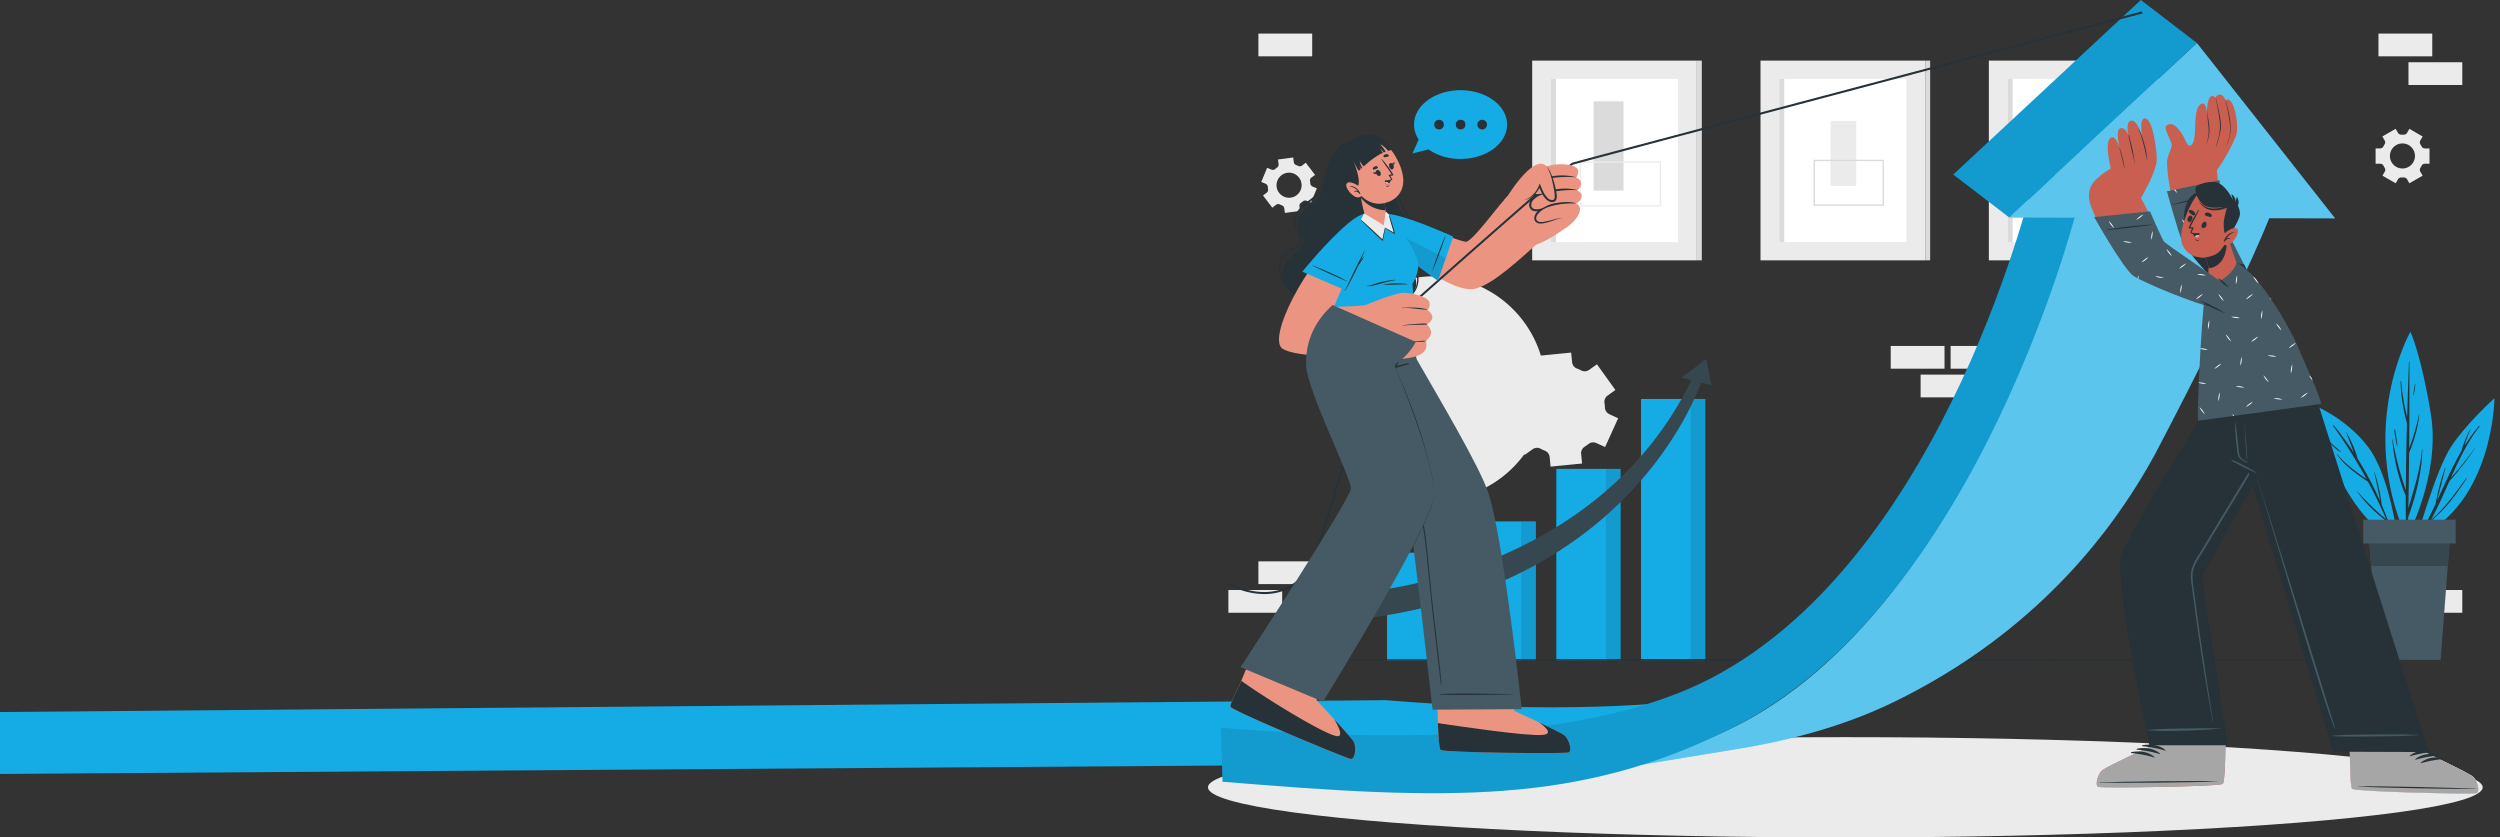 <svg xmlns="http://www.w3.org/2000/svg" width="1817" height="608.68" viewBox="0 0 1817 608.68">
  <rect x="0" y="0" width="1817" height="608.68" fill="#333333" stroke="none"/>
  <g id="Rising-cuate" transform="translate(812.604 -46.31)">
    <path id="Path_3809" data-name="Path 3809" d="M0,0,1007.125-8.625,916.5,38.7,0,45Z" transform="translate(-812.604 563.811)" fill="#15ace5"/>
    <g id="freepik--background-complete--inject-87" transform="translate(80.191 70.719)">
      <rect id="Rectangle_1129" data-name="Rectangle 1129" width="39.101" height="16.523" transform="translate(21.81 383.583)" fill="#ebebeb"/>
      <rect id="Rectangle_1130" data-name="Rectangle 1130" width="39.101" height="16.523" transform="translate(0 404.418)" fill="#ebebeb"/>
      <rect id="Rectangle_1131" data-name="Rectangle 1131" width="39.101" height="16.523" transform="translate(524.911 227.031)" fill="#ebebeb"/>
      <rect id="Rectangle_1132" data-name="Rectangle 1132" width="39.101" height="16.523" transform="translate(503.101 247.867)" fill="#ebebeb"/>
      <rect id="Rectangle_1133" data-name="Rectangle 1133" width="39.101" height="16.523" transform="translate(481.38 227.031)" fill="#ebebeb"/>
      <rect id="Rectangle_1134" data-name="Rectangle 1134" width="39.101" height="16.523" transform="translate(857.684 404.418)" fill="#ebebeb"/>
      <rect id="Rectangle_1135" data-name="Rectangle 1135" width="39.101" height="16.523" transform="translate(835.874)" fill="#ebebeb"/>
      <rect id="Rectangle_1136" data-name="Rectangle 1136" width="39.101" height="16.523" transform="translate(857.684 20.835)" fill="#ebebeb"/>
      <rect id="Rectangle_1137" data-name="Rectangle 1137" width="39.101" height="16.523" transform="translate(21.81)" fill="#ebebeb"/>
      <path id="Path_3654" data-name="Path 3654" d="M216.289,234l-9.509,20.939,6.423,2.953a5.478,5.478,0,0,1,3.175,4.77,33.231,33.231,0,0,0,.34,3.426,5.478,5.478,0,0,1-2.185,5.286l-5.729,4.105L222.2,294.169l5.729-4.09a5.463,5.463,0,0,1,5.715-.384,31.3,31.3,0,0,0,3.13,1.477,5.478,5.478,0,0,1,3.5,4.548l.679,7.014,22.888-2.259-.694-7.029a5.478,5.478,0,0,1,2.555-5.139c.473-.3.945-.62,1.4-.945s.915-.664,1.358-1.019a5.434,5.434,0,0,1,5.656-.783l6.453,2.953,9.495-20.939-6.423-2.953a5.478,5.478,0,0,1-3.175-4.77,33.3,33.3,0,0,0-.325-3.411,5.478,5.478,0,0,1,2.185-5.286l5.729-4.1-13.408-18.694-5.715,4.105a5.493,5.493,0,0,1-5.715.369,27.949,27.949,0,0,0-3.116-1.4,5.464,5.464,0,0,1-3.5-4.548l-.694-7.029-22.888,2.259.694,7.029a5.478,5.478,0,0,1-2.555,5.109c-.487.31-.96.635-1.477.96l-1.358,1.019a5.464,5.464,0,0,1-5.685.783Zm21.16,11.813a81.425,81.425,0,1,0,0,.074Z" transform="translate(-6.786 11.995)" fill="#ebebeb"/>
      <path id="Path_3655" data-name="Path 3655" d="M650.545,109.71l-9.628,5.567,1.7,2.953a2.643,2.643,0,0,1-.089,2.776,12.75,12.75,0,0,0-.842,1.477,2.628,2.628,0,0,1-2.348,1.477H636v11.119h3.4a2.628,2.628,0,0,1,2.348,1.477,13.951,13.951,0,0,0,.842,1.477,2.643,2.643,0,0,1,.089,2.776l-1.7,2.953,9.628,5.552,1.7-2.953a2.658,2.658,0,0,1,2.466-1.285h1.624a2.613,2.613,0,0,1,2.451,1.285l1.713,2.953,9.628-5.552-1.7-2.953a2.628,2.628,0,0,1,.089-2.761,15.619,15.619,0,0,0,.827-1.477,2.643,2.643,0,0,1,2.363-1.477h3.4V123.974h-3.4A2.673,2.673,0,0,1,669.4,122.5a12.427,12.427,0,0,0-.827-1.477,2.644,2.644,0,0,1-.089-2.776l1.7-2.953-9.628-5.567-1.713,2.953a2.643,2.643,0,0,1-2.437,1.285h-1.639a2.643,2.643,0,0,1-2.466-1.3Zm4.976,10.632a9.1,9.1,0,1,1-6.447,2.664,9.111,9.111,0,0,1,6.447-2.664Z" transform="translate(197.792 -40.501)" fill="#ebebeb"/>
      <path id="Path_3656" data-name="Path 3656" d="M88.8,151.452l6.748,8.86,2.7-2.082a2.628,2.628,0,0,1,2.761-.251c.5.236,1.019.443,1.477.635a2.628,2.628,0,0,1,1.757,2.141l.443,3.367,11.03-1.477-.443-3.367a2.658,2.658,0,0,1,1.137-2.525,14.916,14.916,0,0,0,1.329-1,2.643,2.643,0,0,1,2.732-.458l3.189,1.285,4.267-10.336-3.16-1.3a2.658,2.658,0,0,1-1.595-2.274,2.588,2.588,0,0,0-.089-.812,5.13,5.13,0,0,1-.118-.812,2.6,2.6,0,0,1,.96-2.584l2.687-1.964-6.748-8.86-2.717,2.067a2.658,2.658,0,0,1-2.761.266,15.051,15.051,0,0,0-1.477-.635,2.658,2.658,0,0,1-1.757-2.141l-.443-3.381-11.03,1.477.443,3.381a2.628,2.628,0,0,1-1.137,2.51,14.839,14.839,0,0,0-1.314,1.019,2.658,2.658,0,0,1-2.747.443l-3.145-1.3L87.52,141.6l3.145,1.314a2.614,2.614,0,0,1,1.595,2.259l.089.812a1.716,1.716,0,0,0,.133.812,2.643,2.643,0,0,1-.975,2.6Zm9.893-6.305a9.111,9.111,0,1,1,10.2,7.87,9.111,9.111,0,0,1-10.2-7.87Z" transform="translate(-63.628 -33.78)" fill="#ebebeb"/>
      <rect id="Rectangle_1138" data-name="Rectangle 1138" width="119.681" height="145.167" transform="translate(220.8 19.639)" fill="#ebebeb"/>
      <rect id="Rectangle_1139" data-name="Rectangle 1139" width="92.333" height="118.676" transform="translate(234.474 32.884)" fill="#fff"/>
      <rect id="Rectangle_1140" data-name="Rectangle 1140" width="3.603" height="118.676" transform="translate(234.474 32.884)" fill="#dbdbdb"/>
      <rect id="Rectangle_1141" data-name="Rectangle 1141" width="3.603" height="145.167" transform="translate(340.481 19.639)" fill="#dbdbdb"/>
      <rect id="Rectangle_1142" data-name="Rectangle 1142" width="21.765" height="64.868" transform="translate(265.424 49.245)" fill="#dbdbdb"/>
      <rect id="Rectangle_1143" data-name="Rectangle 1143" width="58.046" height="31.777" transform="translate(255.914 93.411)" fill="none" stroke="#ebebeb" stroke-width="1"/>
      <rect id="Rectangle_1144" data-name="Rectangle 1144" width="119.681" height="145.167" transform="translate(552.701 19.639)" fill="#ebebeb"/>
      <rect id="Rectangle_1145" data-name="Rectangle 1145" width="92.333" height="118.676" transform="translate(566.375 32.884)" fill="#fff"/>
      <rect id="Rectangle_1146" data-name="Rectangle 1146" width="3.603" height="118.676" transform="translate(566.375 32.884)" fill="#dbdbdb"/>
      <rect id="Rectangle_1147" data-name="Rectangle 1147" width="3.603" height="145.167" transform="translate(672.382 19.639)" fill="#dbdbdb"/>
      <rect id="Rectangle_1148" data-name="Rectangle 1148" width="21.765" height="64.868" transform="translate(597.325 49.245)" fill="#dbdbdb"/>
      <rect id="Rectangle_1149" data-name="Rectangle 1149" width="58.046" height="31.777" transform="translate(587.815 93.411)" fill="none" stroke="#ebebeb" stroke-width="1"/>
      <rect id="Rectangle_1150" data-name="Rectangle 1150" width="119.681" height="145.167" transform="translate(386.743 19.639)" fill="#ebebeb"/>
      <rect id="Rectangle_1151" data-name="Rectangle 1151" width="92.333" height="118.676" transform="translate(400.432 32.884)" fill="#fff"/>
      <rect id="Rectangle_1152" data-name="Rectangle 1152" width="3.603" height="118.676" transform="translate(400.432 32.884)" fill="#dbdbdb"/>
      <rect id="Rectangle_1153" data-name="Rectangle 1153" width="3.603" height="145.167" transform="translate(506.439 19.639)" fill="#dbdbdb"/>
      <rect id="Rectangle_1154" data-name="Rectangle 1154" width="18.65" height="47.163" transform="translate(437.657 63.554)" fill="#ebebeb"/>
      <rect id="Rectangle_1155" data-name="Rectangle 1155" width="50.102" height="32.515" transform="translate(425.844 92.215)" fill="none" stroke="#dbdbdb" stroke-width="1"/>
    </g>
    <g id="freepik--Shadow--inject-87" transform="translate(65.366 582.074)">
      <ellipse id="Ellipse_164" data-name="Ellipse 164" cx="463.218" cy="36.458" rx="463.218" ry="36.458" fill="#ebebeb"/>
    </g>
    <g id="freepik--Chart--inject-87" transform="translate(178.933 307.112)">
      <rect id="Rectangle_1156" data-name="Rectangle 1156" width="46.735" height="100.972" transform="translate(78.01 118.145)" fill="#15ace5"/>
      <g id="Group_246" data-name="Group 246" transform="translate(114.055 118.145)" opacity="0.1">
        <rect id="Rectangle_1157" data-name="Rectangle 1157" width="10.706" height="100.972"/>
      </g>
      <rect id="Rectangle_1158" data-name="Rectangle 1158" width="46.735" height="139.143" transform="translate(139.585 79.974)" fill="#15ace5"/>
      <g id="Group_247" data-name="Group 247" transform="translate(175.63 79.974)" opacity="0.1">
        <rect id="Rectangle_1159" data-name="Rectangle 1159" width="10.706" height="139.143"/>
      </g>
      <rect id="Rectangle_1160" data-name="Rectangle 1160" width="46.735" height="78.232" transform="translate(16.568 140.885)" fill="#15ace5"/>
      <g id="Group_248" data-name="Group 248" transform="translate(52.597 140.885)" opacity="0.1">
        <rect id="Rectangle_1161" data-name="Rectangle 1161" width="10.706" height="78.232"/>
      </g>
      <rect id="Rectangle_1162" data-name="Rectangle 1162" width="46.735" height="189.953" transform="translate(201.176 29.163)" fill="#15ace5"/>
      <g id="Group_249" data-name="Group 249" transform="translate(237.205 29.163)" opacity="0.1">
        <rect id="Rectangle_1163" data-name="Rectangle 1163" width="10.706" height="189.953"/>
      </g>
      <path id="Path_3657" data-name="Path 3657" d="M138.21,407.546V388.07s170.24-11.208,239.036-156.39l6.837,1.358S338.411,381.9,138.21,407.546Z" transform="translate(-138.21 -218.76)" fill="#37474f"/>
      <path id="Path_3658" data-name="Path 3658" d="M315.98,242.1l-21.5-5.493L312.3,222.93Z" transform="translate(-63.728 -222.93)" fill="#37474f"/>
    </g>
    <g id="freepik--Floor--inject-87" transform="translate(52.77 525.18)">
      <path id="Path_3659" data-name="Path 3659" d="M52.77,371.348l118.957-.354,118.957-.133,237.9-.251,237.9.251,118.957.133,118.957.354-118.957.369-118.957.118-237.9.251-237.9-.251-118.957-.118Z" transform="translate(-52.77 -370.61)" fill="#263238"/>
    </g>
    <g id="freepik--Plant--inject-87" transform="translate(867.631 287.443)">
      <path id="Path_3660" data-name="Path 3660" d="M656.32,343.936s13.806-49.526,24.822-66.345S712.7,242.3,712.7,242.3,712.21,318.642,656.32,343.936Z" transform="translate(-579.964 -194.029)" fill="#15ace5"/>
      <path id="Path_3661" data-name="Path 3661" d="M657.032,336.6a237.392,237.392,0,0,0,12.581-24,168.013,168.013,0,0,1,6.852-26.033c0-.162.281-.074.251.089-1.831,7.811-3.972,15.578-5.907,23.375,5.582-12.049,10.868-24.261,17.5-35.661a76.872,76.872,0,0,1,6.394-15.844c0-.148.325,0,.251.089A103.117,103.117,0,0,0,690.64,270.5a121.474,121.474,0,0,1,10.484-14.486c.251-.281.724,0,.487.34-8.86,11.326-14.988,24.2-20.82,37.241a198.274,198.274,0,0,0,17.321-21.647s.162,0,.118.089a177.2,177.2,0,0,1-18.546,24.04c-4.238,9.554-8.417,19.2-13.482,28.233,10.115-8.55,17.9-19.624,25.6-30.3a.236.236,0,0,1,.384.266c-7.708,11.71-15.682,22.74-26.771,31.423a121.865,121.865,0,0,1-7.383,11.562.6.6,0,0,1-1-.664Z" transform="translate(-579.672 -187.546)" fill="#263238"/>
      <path id="Path_3662" data-name="Path 3662" d="M656.293,359.576s24.807-45.657,17.6-89.927-14.914-60.04-14.914-60.04S619.983,278.465,656.293,359.576Z" transform="translate(-587.35 -209.61)" fill="#15ace5"/>
      <path id="Path_3663" data-name="Path 3663" d="M644.505,280.8a216.412,216.412,0,0,0,9.569,36.916c.074-16.243.384-32.486.812-48.729a126.393,126.393,0,0,1-4.681-30.359c0-.3.443-.281.458,0a171.893,171.893,0,0,0,4.356,26.048q.561-20.112,1.3-40.209a.177.177,0,0,1,.354,0c0,20.924,0,41.862-.148,62.8a168.231,168.231,0,0,0,7.162-24.866c0-.089.148,0,.133,0-.738,9.79-3.706,19.2-7.383,28.307-.1,13.393-.251,26.771-.546,40.149,4.194-14.22,8.683-28.056,9.893-43.044a.162.162,0,0,1,.31,0c-.325,16.568-4.592,33.4-10.071,48.994a.886.886,0,0,1-.281.4c-.118,4.888-.251,9.775-.428,14.663a.546.546,0,0,1-1.078,0q-.281-15.017-.251-30.02a134.538,134.538,0,0,1-9.775-41.094.149.149,0,0,1,.295.044Z" transform="translate(-585.736 -202.613)" fill="#263238"/>
      <path id="Path_3664" data-name="Path 3664" d="M645.737,257.847a85.07,85.07,0,0,1,1.728,12.064c0,.133-.207.148-.236,0a86.942,86.942,0,0,1-2.038-12.02C645.161,257.6,645.678,257.537,645.737,257.847Z" transform="translate(-585.269 -186.718)" fill="#263238"/>
      <path id="Path_3665" data-name="Path 3665" d="M655.816,235.2c0-.133.236-.089.236,0a31.214,31.214,0,0,1-1.24,8.313.177.177,0,0,1-.34-.1C655,240.7,655.344,237.9,655.816,235.2Z" transform="translate(-580.848 -197.455)" fill="#263238"/>
      <path id="Path_3666" data-name="Path 3666" d="M667.2,345.12s-5.227-47.385-21.884-69.091-40.711-30.7-40.711-30.7S624.633,327.43,667.2,345.12Z" transform="translate(-604.61 -192.585)" fill="#15ace5"/>
      <path id="Path_3667" data-name="Path 3667" d="M632.181,303.067A176.13,176.13,0,0,0,653.592,323.9q-5.907-13.954-13.142-27.259c-8.476-5.67-16.922-11.577-22.784-20.082a.133.133,0,0,1,.207-.162c6.069,7.383,13.629,12.994,21.5,18.281a369.466,369.466,0,0,0-24.29-38.614.31.31,0,0,1,.487-.369,225.607,225.607,0,0,1,14.663,20.008c-1.934-4.873-3.618-9.908-5.582-14.766a.118.118,0,0,1,.207-.089,86.221,86.221,0,0,1,8.2,19.314,242.355,242.355,0,0,1,16.243,30.758c-1.285-7.029-2.658-14.028-4.312-21,0-.133.192-.192.236,0a116.664,116.664,0,0,1,5.2,23.478q4.312,10.189,7.737,20.673c0,.192-.221.31-.3.118q-1.7-4.43-3.529-8.653h-.162c-8.24-6.32-16.243-13.718-22-22.415C632.077,303.067,632.136,303.023,632.181,303.067Z" transform="translate(-599.636 -187.684)" fill="#263238"/>
      <path id="Path_3668" data-name="Path 3668" d="M612.667,263.128c1.728,1.477,3.337,2.953,5.021,4.43a37.918,37.918,0,0,1,4.43,4.046s0,.148-.089.118a23.137,23.137,0,0,1-5.094-3.854,37.912,37.912,0,0,1-4.533-4.578C612.372,263.2,612.549,262.966,612.667,263.128Z" transform="translate(-600.898 -184.128)" fill="#263238"/>
      <path id="Path_3669" data-name="Path 3669" d="M691.779,309.6l-1.728,22.578-5.2,68.25H639.565l-5.2-68.25L632.64,309.6h59.139Z" transform="translate(-591.25 -161.952)" fill="#455a64"/>
      <path id="Path_3670" data-name="Path 3670" d="M691.779,309.6l-1.728,22.578H634.368L632.64,309.6Z" transform="translate(-591.25 -161.952)" fill="#37474f"/>
      <rect id="Rectangle_1164" data-name="Rectangle 1164" width="67.187" height="17.306" transform="translate(104.545 153.879) rotate(180)" fill="#455a64"/>
    </g>
    <g id="freepik--speech-bubble--inject-87" transform="translate(213.959 111.872)">
      <path id="Path_3734" data-name="Path 3734" d="M166.463,126.577a19.757,19.757,0,0,1-3.367-10.9c0-13.792,15.135-24.97,33.815-24.97s33.8,11.178,33.8,24.97-15.135,24.985-33.8,24.985a40.681,40.681,0,0,1-23.331-6.911l-11.651,2.953Z" transform="translate(-161.93 -90.71)" fill="#15ace5"/>
      <path id="Path_3735" data-name="Path 3735" d="M193.87,108.77a3.514,3.514,0,1,0,3.514-3.5,3.514,3.514,0,0,0-3.514,3.5Z" transform="translate(-146.707 -83.77)" fill="#263238"/>
      <circle id="Ellipse_165" data-name="Ellipse 165" cx="3.5" cy="3.5" r="3.5" transform="translate(31.511 21.5)" fill="#263238"/>
      <circle id="Ellipse_166" data-name="Ellipse 166" cx="3.5" cy="3.5" r="3.5" transform="translate(15.829 21.5)" fill="#263238"/>
    </g>
    <g id="freepik--Arrow--inject-87" transform="translate(74.698 46.31)">
      <path id="Path_3736" data-name="Path 3736" d="M438.15,388.31,319,409.854c-64.071,10.72-140.56,13.7-251.381,2.348l119.769-20.023C284.271,400.182,374.079,399.016,438.15,388.31Z" transform="translate(-67.62 116.696)" fill="#15ace5"/>
      <path id="Path_3737" data-name="Path 3737" d="M364.846,544.322,237,565.364c43.442-7.265,88.8-19.757,120.906-35.557,178.081-86.1,252.961-384.322,253.98-387.157H755.3c-1.063,2.835-17.956,51.682-89.469,187.886-44.225,80.949-109.6,140.575-188.167,179.248C445.529,525.613,408.289,537.057,364.846,544.322Z" transform="translate(13.111 -0.392)" fill="#15ace5"/>
      <g id="Group_250" data-name="Group 250" transform="translate(250.111 142.258)" opacity="0.3">
        <path id="Path_3738" data-name="Path 3738" d="M364.846,544.322,237,565.364c43.442-7.265,88.8-19.757,120.906-35.557,178.081-86.1,252.961-384.322,253.98-387.157H755.3c-1.063,2.835-17.956,51.682-89.469,187.886-44.225,80.949-109.6,140.575-188.167,179.248C445.529,525.613,408.289,537.057,364.846,544.322Z" transform="translate(-237 -142.65)" fill="#fff"/>
      </g>
      <path id="Path_3739" data-name="Path 3739" d="M659.3,132.52l33.313,14.958c-1.078,2.835-71.616,295.975-253.98,387.157-111.175,55.58-206.255,52.243-369.821,38.732L67.66,534.118c158.9,13.127,280.825,3.514,356.856-36.281C596.026,408.029,659.049,133.229,659.3,132.52Z" transform="translate(-67.601 -5.22)" fill="#15ace5"/>
      <g id="Group_251" data-name="Group 251" transform="translate(0.059 127.3)" opacity="0.1">
        <path id="Path_3740" data-name="Path 3740" d="M659.3,132.52l33.313,14.958c-1.078,2.835-71.616,295.975-253.98,387.157-111.175,55.58-206.255,52.243-369.821,38.732L67.66,534.118c158.9,13.127,280.825,3.514,356.856-36.281C596.026,408.029,659.049,133.229,659.3,132.52Z" transform="translate(-67.66 -132.52)"/>
      </g>
      <path id="Path_3741" data-name="Path 3741" d="M468.33,132.52H622.859l22.149,14.958H501.643Z" transform="translate(123.369 -5.22)" fill="#15ace5"/>
      <path id="Path_3742" data-name="Path 3742" d="M592.032,67.47,692.517,194.947l-236.807-.635Z" transform="translate(117.354 -36.225)" fill="#15ace5"/>
      <g id="Group_252" data-name="Group 252" transform="translate(573.064 31.245)" opacity="0.3">
        <path id="Path_3743" data-name="Path 3743" d="M592.032,67.47,692.517,194.947l-236.807-.635Z" transform="translate(-455.71 -67.47)" fill="#fff"/>
      </g>
      <path id="Path_3744" data-name="Path 3744" d="M468.855,204.4,428.13,173.152,564.452,46.31l40.725,31.245Z" transform="translate(104.209 -46.31)" fill="#15ace5"/>
      <g id="Group_253" data-name="Group 253" transform="translate(532.339)" opacity="0.1">
        <path id="Path_3745" data-name="Path 3745" d="M468.855,204.4,428.13,173.152,564.452,46.31l40.725,31.245Z" transform="translate(-428.13 -46.31)"/>
      </g>
    </g>
    <g id="freepik--character-2--inject-87" transform="translate(705.679 115.047)">
      <path id="Path_3746" data-name="Path 3746" d="M500.05,461.031c2.953.96,87.121-.133,90.266-2.215,1.211-.768,1.772-13.039,2.023-27.879v-.472c0-3.057-7.767-54.355-7.767-54.355l-56.289.561,9.76,53.9v.916s-32.028,14.766-35.277,17.483S497.1,460.115,500.05,461.031Z" transform="translate(-493.128 42.144)" fill="#c95f50"/>
      <path id="Path_3747" data-name="Path 3747" d="M500.028,443.481c1.477.487,24.379.428,46.72,0,4.43-.089,8.963-.192,13.29-.31,15.933-.443,29.09-1.093,30.315-1.89s1.772-12.7,2.008-27.258V412.93h0l-54.236.1v.916s-32.028,14.766-35.262,17.468S497.09,442.566,500.028,443.481Z" transform="translate(-493.121 59.693)" fill="#a6a6a6"/>
      <path id="Path_3748" data-name="Path 3748" d="M500.326,431.712c14.176-.532,71.41-1.329,85.467-.783.118,0,.118.089,0,.089-14.043.842-71.292,1.181-85.467.93C499.971,431.948,499.971,431.727,500.326,431.712Z" transform="translate(-492.488 68.185)" fill="#263238"/>
      <path id="Path_3749" data-name="Path 3749" d="M521.37,413.3c5.567-1.122,12.4-.354,16.73,3.573.162.148,0,.384-.236.325a79,79,0,0,0-16.464-3.19.355.355,0,1,1-.03-.709Z" transform="translate(-482.493 59.646)" fill="#263238"/>
      <path id="Path_3750" data-name="Path 3750" d="M518.647,414.982c5.567-1.122,12.4-.354,16.715,3.573.162.148,0,.384-.236.325a79.737,79.737,0,0,0-16.45-3.2.354.354,0,0,1-.03-.694Z" transform="translate(-483.758 60.447)" fill="#263238"/>
      <path id="Path_3751" data-name="Path 3751" d="M515.962,416.662c5.567-1.122,12.4-.354,16.715,3.573.177.148,0,.384-.221.325a80,80,0,0,0-16.464-3.175.362.362,0,0,1-.03-.724Z" transform="translate(-485.075 61.248)" fill="#263238"/>
      <path id="Path_3752" data-name="Path 3752" d="M531.414,495.3H588.6s-19.2-120.507-18.679-122.973c.251-1.27,73.935-131.626,73.935-131.626h-64.6S519.409,333.934,511.2,357.354C505.189,374.482,531.414,495.3,531.414,495.3Z" transform="translate(-487.606 -22.396)" fill="#263238"/>
      <path id="Path_3753" data-name="Path 3753" d="M523.674,406.019c3.455-.281,6.9-.561,10.336-.709s6.881-.192,10.336-.266c6.881-.148,13.762-.236,20.673-.325h5.906a56.291,56.291,0,0,0,5.906,0,.111.111,0,0,1,0,.221c-1.728,0-3.455.369-5.168.487s-3.441.3-5.168.413c-3.441.221-6.881.384-10.336.532-6.881.3-13.762.369-20.673.413-3.943,0-7.856-.281-11.813-.561A.148.148,0,0,1,523.674,406.019Z" transform="translate(-481.254 55.78)" fill="#455a64"/>
      <path id="Path_3754" data-name="Path 3754" d="M545.579,366.017a37.805,37.805,0,0,1,4.888-10.026q6.482-10.72,12.95-21.441,13.127-21.736,26.387-43.4c4.43-7.147,8.86-14.264,13.186-21.4,4.061-6.586,13.29-24.2,14.323-25.9,0-.133.281-.074.207,0-2.953,6.2-6.837,13.954-10.469,20.422-4,7.1-8.284,14.057-12.433,21.071-8.52,14.427-17.173,28.691-25.811,42.926q-6.527,10.824-13.1,21.633c-2.1,3.455-4.267,6.9-6.29,10.336a21.026,21.026,0,0,0-3.16,11.148,118.6,118.6,0,0,0,1.329,12.3c.546,4.12,1.078,8.225,1.639,12.345q1.669,12.345,3.47,24.645,3.6,24.763,7.516,49.467c.325,2.053.665,4.09.989,6.143,0,.192-.266.266-.3.074-2.953-16.479-5.818-32.958-8.313-49.511s-4.77-33.15-6.97-49.748a30.109,30.109,0,0,1-.044-11.089Z" transform="translate(-471.028 -20.93)" fill="#455a64"/>
      <path id="Path_3755" data-name="Path 3755" d="M722.491,464.474c-2.953.916-87.121-1.034-90.237-3.145-1.211-.783-1.639-13.053-1.728-27.908v-.458c0-3.057-22.3-54.473-22.3-54.473l54.99,1.122,21.588,54v.93s31.866,15.135,35.1,17.823S725.459,463.558,722.491,464.474Z" transform="translate(-440.932 43.278)" fill="#c95f50"/>
      <path id="Path_3756" data-name="Path 3756" d="M716.515,450.356c-2.953.916-87.121-1.034-90.237-3.145-1.211-.783-1.639-13.053-1.728-27.908v-.458s-3.765-10.336-3.78-10.735l54.3.96,3.765,10.425v.93s31.866,15.135,35.1,17.823S719.483,449.441,716.515,450.356Z" transform="translate(-434.955 57.396)" fill="#ebebeb"/>
      <path id="Path_3757" data-name="Path 3757" d="M715.294,446.891c-2.953.916-87.121-1.034-90.237-3.145-1.211-.783-1.639-13.053-1.728-27.908v-.458l54.281.65v.93s31.866,15.135,35.1,17.823S718.262,445.976,715.294,446.891Z" transform="translate(-433.735 60.861)" fill="#a6a6a6"/>
      <path id="Path_3758" data-name="Path 3758" d="M712.612,435.048c-14.176-.679-71.395-2.067-85.467-1.654-.1,0-.1.074,0,.089,14.043.975,71.277,1.9,85.467,1.8C712.937,435.284,712.937,435.063,712.612,435.048Z" transform="translate(-431.953 69.411)" fill="#263238"/>
      <path id="Path_3759" data-name="Path 3759" d="M669.611,416.166c-5.552-1.167-12.4-.473-16.76,3.411-.162.148,0,.384.236.325a78.855,78.855,0,0,1,16.479-3.027.355.355,0,1,0,.044-.709Z" transform="translate(-419.695 60.991)" fill="#263238"/>
      <path id="Path_3760" data-name="Path 3760" d="M672.3,417.9c-5.552-1.167-12.4-.473-16.76,3.4-.162.162,0,.4.236.34a77.908,77.908,0,0,1,16.479-3.027.355.355,0,0,0,.044-.709Z" transform="translate(-418.413 61.815)" fill="#263238"/>
      <path id="Path_3761" data-name="Path 3761" d="M674.991,419.608c-5.552-1.181-12.4-.473-16.76,3.4-.162.148,0,.384.236.34a78.889,78.889,0,0,1,16.479-3.042.354.354,0,0,0,.044-.694Z" transform="translate(-417.131 62.628)" fill="#263238"/>
      <path id="Path_3762" data-name="Path 3762" d="M561.57,240.7s7.752,47.252,8.269,48.729c0,0,2.953,1.373,8.077,3.765L640.658,500.01l69.4.236L627.693,240.7Z" transform="translate(-463.171 -22.396)" fill="#263238"/>
      <path id="Path_3763" data-name="Path 3763" d="M565.653,272.734a113.035,113.035,0,0,1,17.321,9.067.207.207,0,0,1-.192.354c-5.906-2.835-11.813-5.567-17.483-8.727a.39.39,0,1,1,.355-.694Z" transform="translate(-461.495 -7.148)" fill="#455a64"/>
      <path id="Path_3764" data-name="Path 3764" d="M567.086,254.438c.945,5.655,1.477,11.385,2.111,17.085.162,1.359.325,2.732.473,4.09a8.005,8.005,0,0,0,.975,3.6c1.226,1.9,3.426,2.791,5.419,3.662.236.1.148.473-.118.384a13.289,13.289,0,0,1-5.759-3.042c-1.816-1.92-1.757-4.829-2.038-7.309a157.12,157.12,0,0,1-1.329-18.443.134.134,0,0,1,.266-.03Z" transform="translate(-460.669 -15.905)" fill="#455a64"/>
      <path id="Path_3765" data-name="Path 3765" d="M571.7,255.608c.207,4.076.65,8.151.989,12.212.177,1.993.31,4,.443,6.01s.354,4.135.3,6.187a.133.133,0,0,1-.251,0c-.34-1.934-.384-3.943-.546-5.906s-.31-4.12-.414-6.172c-.236-4.12-.354-8.254-.724-12.359a.1.1,0,1,1,.207.03Z" transform="translate(-458.443 -15.347)" fill="#455a64"/>
      <path id="Path_3766" data-name="Path 3766" d="M577.7,282.147c4.814,11.724,56.2,179.809,56.762,181.271,0,.118-.148.192-.207.074-6.866-13.437-50.737-165.072-55.108-176.885l-1.639-4.43C577.468,282.117,577.66,282.043,577.7,282.147Z" transform="translate(-455.576 -2.666)" fill="#455a64"/>
      <path id="Path_3767" data-name="Path 3767" d="M614.815,408.74c2.008-.281,4.09-.266,6.113-.413s4.075-.177,6.113-.221q6.113-.133,12.227-.192c8.092-.1,16.243-.133,24.276-.133,4.622,0,9.229.251,13.851.34.148,0,.148.221,0,.236-4.061.162-8.136.413-12.212.561s-8.151.177-12.227.236c-8.21.118-16.42.251-24.63.236-2.289,0-4.563,0-6.837-.089a63.2,63.2,0,0,1-6.689-.325C614.653,408.961,614.7,408.755,614.815,408.74Z" transform="translate(-437.845 57.239)" fill="#455a64"/>
      <path id="Path_3768" data-name="Path 3768" d="M583.647,225.639c-13.806-9.8-34.627-33.652-38.747-43.058-5.286-12.094-14.6-53.853-10.41-58.725,2.318-2.687,32.486,1.3,34.169,4.666s2.54,40.135,2.953,42.926,14.235,29.178,21.943,41.744C602.651,227.854,592.64,232.018,583.647,225.639Z" transform="translate(-476.581 -78.509)" fill="#c95f50"/>
      <path id="Path_3769" data-name="Path 3769" d="M535.357,148.13a13.053,13.053,0,0,1-1.476-8.018c.842-4.43,3.854-9.111,2.953-11.813-1.344-4.238-5.434-11.045-3.824-12.581,3.293-3.175,7.383-.989,12.167,6.807,1.24,2.023,3.071,7.147,4.592,7.383,2.673.458,3.795-4.223,4.1-8.505.605-8.284-.192-20.422,5.286-21.987,2.067-.605,3.057,2.407,3.5,6.128.207-5.4,1.019-10.75,3.293-11.5a2.422,2.422,0,0,1,2.953,1.477,3.189,3.189,0,0,1,2.658-2.614c2.126-.354,3.618,1.477,4.637,4.208a1.757,1.757,0,0,1,1.476-.605c5.744.1,8.24,20.879,6.231,26.107A121.286,121.286,0,0,1,567.252,151.3C559.529,153.608,535.357,148.145,535.357,148.13Z" transform="translate(-476.96 -92.86)" fill="#c95f50"/>
      <path id="Path_3770" data-name="Path 3770" d="M552.469,125.761a26.034,26.034,0,0,0,2.628-11.149c0-4.533-1.225-8.963-1.683-13.467,0-.118-.207-.089-.192,0,.325,2.185.428,4.43.665,6.63s.531,4.312.62,6.468a26.164,26.164,0,0,1-2.1,11.473S552.454,125.8,552.469,125.761Z" transform="translate(-467.537 -88.949)" fill="#263238"/>
      <path id="Path_3771" data-name="Path 3771" d="M557.434,130.114a64.155,64.155,0,0,0,3.47-12.7c.605-4.77-.443-9.539-1.477-14.19-.591-2.791-1.226-5.567-1.934-8.328,0-.118-.222-.1-.192,0,1.034,4.74,1.934,9.524,2.673,14.338a34.463,34.463,0,0,1-.487,13.408c-.605,2.5-1.477,4.961-2.185,7.383C557.36,130.129,557.419,130.159,557.434,130.114Z" transform="translate(-465.207 -91.929)" fill="#263238"/>
      <path id="Path_3772" data-name="Path 3772" d="M562.593,129.338a33.132,33.132,0,0,0,3.263-11.444,58.452,58.452,0,0,0-1.624-14.5c-.576-2.569-1.226-5.109-1.92-7.649,0-.1-.207,0-.192,0a134.649,134.649,0,0,1,3.175,17.277,26.7,26.7,0,0,1-.192,8.328,47.972,47.972,0,0,1-2.54,7.915S562.578,129.353,562.593,129.338Z" transform="translate(-462.909 -91.507)" fill="#263238"/>
      <path id="Path_3773" data-name="Path 3773" d="M571.471,135,533.3,143.077s8.092,29.9,11.385,36.916,29.71,37.137,40,42.542,17.1-.133,10.661-13.939-20.51-40.149-21.4-43.088S571.471,135,571.471,135Z" transform="translate(-476.645 -72.775)" fill="#455a64"/>
      <path id="Path_3774" data-name="Path 3774" d="M591.367,218.574a14.3,14.3,0,0,0-2.392,2.244,14.426,14.426,0,0,0,2.806-1.683,13.659,13.659,0,0,0,2.377-2.244A14.764,14.764,0,0,0,591.367,218.574Zm-8.86-15.18a15.476,15.476,0,0,0-.886,6.423,15.474,15.474,0,0,0,.886-6.423Zm-37.89-38.525a14.194,14.194,0,0,0-2.23-2.392,13.094,13.094,0,0,0,1.683,2.806,13.572,13.572,0,0,0,2.23,2.377,14.765,14.765,0,0,0-1.654-2.791Zm-7.044-23.892-.724.148a13.393,13.393,0,0,0,2.215,2.363,12.957,12.957,0,0,0-1.462-2.51Zm34.42,53.646a14.186,14.186,0,0,0-2.23-2.392,13.1,13.1,0,0,0,1.683,2.806,13.567,13.567,0,0,0,2.23,2.377,14.764,14.764,0,0,0-1.654-2.791Zm-7.944-26.387a13.566,13.566,0,0,0-2.377,2.23,14.028,14.028,0,0,0,2.791-1.683,13.57,13.57,0,0,0,2.377-2.23,14.032,14.032,0,0,0-2.761,1.683ZM557.331,136.8l-.222.251.783-.369ZM576.1,178.5a14.159,14.159,0,0,0-3.263-.1,15.475,15.475,0,0,0,6.423.886A14.132,14.132,0,0,0,576.1,178.5Zm-26.4-28.706a14.161,14.161,0,0,0-3.263-.1,15.165,15.165,0,0,0,6.423.9,14.173,14.173,0,0,0-3.16-.8Zm4.43,29.075a15.476,15.476,0,0,0-.886,6.423A15.474,15.474,0,0,0,554.127,178.867Zm14.9-33.859a15.283,15.283,0,0,0-.9,6.438,15.933,15.933,0,0,0,.9-6.438Z" transform="translate(-474.953 -71.975)" fill="#fff"/>
      <path id="Path_3775" data-name="Path 3775" d="M568.647,142.294c-5.39,1.477-27.672,6.409-32.486,7.162-.34,0-.443-.148-.1-.236a300.578,300.578,0,0,1,32.5-7.147.119.119,0,0,1,.089.222Z" transform="translate(-475.431 -69.408)" fill="#263238"/>
      <path id="Path_3776" data-name="Path 3776" d="M578.586,204.567C571.2,200.7,555.595,184.131,546.1,172.48l37.137,5.906c2.289,4.518,4.43,8.86,6.025,12.3C595.685,204.434,588.893,209.986,578.586,204.567Z" transform="translate(-470.544 -54.911)" fill="#263238"/>
      <path id="Path_3777" data-name="Path 3777" d="M638.079,278.467s-89.174,12.315-89.365,12.153c-1.314-1.048,3.308-96.379,6.852-104.56,3.795-8.771,15.608-13.29,22.253-9.628,16.671,9.318,37.816,47.37,42.822,59.183C628.983,255.063,637.518,273.151,638.079,278.467Z" transform="translate(-469.408 -53.637)" fill="#455a64"/>
      <path id="Path_3778" data-name="Path 3778" d="M566.248,175.92h0a4.933,4.933,0,0,0-.65.251l.133.192a13.566,13.566,0,0,0,2.23,2.377A14.763,14.763,0,0,0,566.248,175.92Zm-2.126,93.766a15.283,15.283,0,0,0-.9,6.438A15.932,15.932,0,0,0,564.122,269.686Zm31.009-59.6a15.283,15.283,0,0,0-.9,6.438,15.934,15.934,0,0,0,.9-6.438Zm-18.31-25.4a15.476,15.476,0,0,0-.886,6.423,15.474,15.474,0,0,0,.886-6.423ZM600.27,283.02a2.164,2.164,0,0,0-.1.281h.118a1.607,1.607,0,0,0-.074-.281Zm-20.1-39.057a15.477,15.477,0,0,0-.886,6.423,15.473,15.473,0,0,0,.886-6.423Zm-23.626-26.579a15.578,15.578,0,0,0-.886,6.438A15.578,15.578,0,0,0,556.547,217.384Zm60.276,32.072a13.289,13.289,0,0,0-.8,3.175,14.13,14.13,0,0,0-.1,3.263,14.059,14.059,0,0,0,.783-3.175,13.372,13.372,0,0,0,.133-3.278Zm-15.549-47.843a10.03,10.03,0,0,0-1.152,0,11.812,11.812,0,0,0,1.477.473ZM575.743,214.9a14.162,14.162,0,0,0-3.263-.1,15.164,15.164,0,0,0,6.423.9,14.174,14.174,0,0,0-3.145-.842Zm26.505,28.056a14.161,14.161,0,0,0-3.263-.1,15.475,15.475,0,0,0,6.423.886,14.132,14.132,0,0,0-3.145-.842Zm-49.954-5.08a18.363,18.363,0,0,0-2.038-.162v.443a18.8,18.8,0,0,0,1.979.4,14.164,14.164,0,0,0,3.263.1,14.053,14.053,0,0,0-3.19-.842Zm54.31,36.177a14.161,14.161,0,0,0-3.263-.1,15.578,15.578,0,0,0,6.438.886,14.452,14.452,0,0,0-3.175-.783Zm-27.642-8.742a14.159,14.159,0,0,0-3.263-.1,15.579,15.579,0,0,0,6.438.886,14.457,14.457,0,0,0-3.16-.783Zm-27.642-2.658a20.671,20.671,0,0,0-2.348-.162,3.183,3.183,0,0,0,0,.369,17.055,17.055,0,0,0,2.259.473,13.378,13.378,0,0,0,3.263.1,14.135,14.135,0,0,0-3.16-.783Zm34.258-62.786a14.293,14.293,0,0,0-2.392,2.244,14.429,14.429,0,0,0,2.806-1.683,13.659,13.659,0,0,0,2.377-2.244,14.767,14.767,0,0,0-2.776,1.683Zm31.1,35.557a13.565,13.565,0,0,0-2.377,2.23,14.029,14.029,0,0,0,2.791-1.683,13.571,13.571,0,0,0,2.377-2.23,14.033,14.033,0,0,0-2.776,1.683Zm-27.332-4.578a13.571,13.571,0,0,0-2.377,2.23,14.027,14.027,0,0,0,2.791-1.683,13.567,13.567,0,0,0,2.377-2.23,14.03,14.03,0,0,0-2.776,1.683Zm36.074,40.725a13.037,13.037,0,0,0-2.377,2.23,15.757,15.757,0,0,0,5.183-3.913,13.1,13.1,0,0,0-2.791,1.683Zm-39.869,6.556a13.038,13.038,0,0,0-2.377,2.23,15.754,15.754,0,0,0,5.183-3.913,13.1,13.1,0,0,0-2.776,1.683Zm-22.932-27.7a13.042,13.042,0,0,0-2.377,2.23,15.756,15.756,0,0,0,5.183-3.913,13.1,13.1,0,0,0-2.776,1.683ZM590.672,187.7a4.8,4.8,0,0,0-.339-.428h0q-.591-.694-1.2-1.329h0a7.38,7.38,0,0,0-.62-.546,13.73,13.73,0,0,0,1.683,2.806,13.573,13.573,0,0,0,2.23,2.377,14.022,14.022,0,0,0-1.757-2.879Zm16.715,34.184a14.2,14.2,0,0,0-2.23-2.392,13.734,13.734,0,0,0,1.683,2.806,13.567,13.567,0,0,0,2.23,2.377,14.03,14.03,0,0,0-1.683-2.791Zm23.39,37.034h0a11.619,11.619,0,0,0-1.595-1.595,13.094,13.094,0,0,0,1.683,2.806c.3.369.561.724.886,1.078Zm-57.588,26.387a10.482,10.482,0,0,0,.827,1.565l.65-.089a10.742,10.742,0,0,0-1.536-1.477Zm-21.47-2.481a14.193,14.193,0,0,0-2.23-2.392,13.1,13.1,0,0,0,1.683,2.806,13.567,13.567,0,0,0,2.23,2.377,14.768,14.768,0,0,0-1.743-2.791ZM598.143,259.7a14.186,14.186,0,0,0-2.23-2.392,13.094,13.094,0,0,0,1.683,2.806,13.567,13.567,0,0,0,2.23,2.377,14.768,14.768,0,0,0-1.742-2.791ZM565.5,200.639a14.193,14.193,0,0,0-2.23-2.392,13.1,13.1,0,0,0,1.683,2.806,13.57,13.57,0,0,0,2.23,2.377,14.77,14.77,0,0,0-1.743-2.835Zm5.272,29.355a14.193,14.193,0,0,0-2.23-2.392,13.1,13.1,0,0,0,1.683,2.806,13.574,13.574,0,0,0,2.23,2.377,14.765,14.765,0,0,0-1.743-2.835Z" transform="translate(-469.178 -53.272)" fill="#fff"/>
      <path id="Path_3779" data-name="Path 3779" d="M558.826,196.415c4.179.694,14.943-7.56,16.834-14.22.118-.458-1.477-4.607-3.189-9.731-1.019-3.116-2.082-6.6-2.835-9.864l-19.285,9.628a53.6,53.6,0,0,1,4.829,12.049,7.563,7.563,0,0,1,.162,1.373,1.291,1.291,0,0,0,0,.222C555.533,188.5,554.012,195.676,558.826,196.415Z" transform="translate(-468.519 -59.621)" fill="#c95f50"/>
      <path id="Path_3780" data-name="Path 3780" d="M568.655,162.93c.3,4.578.384,19.506-11.163,22.415a12.669,12.669,0,0,1-2.141.384,1.44,1.44,0,0,1,0-.236,9.372,9.372,0,0,0-.162-1.373,52.84,52.84,0,0,0-4.829-12.049Z" transform="translate(-468.514 -59.463)" fill="#263238"/>
      <path id="Path_3781" data-name="Path 3781" d="M554.583,140.16s-7.383,1.27-10.336,7.885-2.953,14.22-2.407,14.766S554.583,140.16,554.583,140.16Z" transform="translate(-472.708 -70.316)" fill="#263238"/>
      <path id="Path_3782" data-name="Path 3782" d="M580.306,155.273c.561,7.752-8.062,27.79-14.279,31.275-9.007,5.05-21.381,2.953-25.1-7.383-3.573-9.967,8.121-35.882,14.766-38.806C565.7,136.047,579.494,143.829,580.306,155.273Z" transform="translate(-473.328 -70.796)" fill="#c95f50"/>
      <path id="Path_3783" data-name="Path 3783" d="M551.2,156.08s.074.1,0,.162c-.635,1.329-1.152,2.953-.133,3.928v.074C549.678,159.373,550.372,157.232,551.2,156.08Z" transform="translate(-468.555 -62.728)" fill="#263238"/>
      <path id="Path_3784" data-name="Path 3784" d="M552.943,155.516c2.23.8.473,5.212-1.595,4.43S551.068,154.792,552.943,155.516Z" transform="translate(-468.483 -63.035)" fill="#263238"/>
      <path id="Path_3785" data-name="Path 3785" d="M546.719,153.84h-.148c-.5,1.373-1.314,2.953-2.732,2.835v.089C545.42,157.221,546.468,155.228,546.719,153.84Z" transform="translate(-471.622 -63.796)" fill="#263238"/>
      <path id="Path_3786" data-name="Path 3786" d="M546.288,152.592c-2.126-1.048-4.061,3.293-2.082,4.253S548.075,153.464,546.288,152.592Z" transform="translate(-471.84 -64.468)" fill="#263238"/>
      <path id="Path_3787" data-name="Path 3787" d="M555.8,154.179c-.65-.133-1.24-.354-1.875-.546a3.115,3.115,0,0,1-1.8-.915,1,1,0,0,1,.089-1.211,2.451,2.451,0,0,1,2.5-.4,3.6,3.6,0,0,1,2.185,1.477,1.078,1.078,0,0,1-1.093,1.595Z" transform="translate(-467.751 -65.183)" fill="#263238"/>
      <path id="Path_3788" data-name="Path 3788" d="M544.407,151.5a17.09,17.09,0,0,0,1.477,1.211,3.2,3.2,0,0,0,1.787.945.989.989,0,0,0,.945-.783,2.451,2.451,0,0,0-1.122-2.259,3.588,3.588,0,0,0-2.451-.945,1.063,1.063,0,0,0-.635,1.831Z" transform="translate(-471.51 -65.783)" fill="#263238"/>
      <path id="Path_3789" data-name="Path 3789" d="M550.054,164.441a2.2,2.2,0,0,1-1.477.34,3.751,3.751,0,0,1-1.329-.93h-.089a1.993,1.993,0,0,0,1.477,1.477,1.6,1.6,0,0,0,1.55-.783.089.089,0,0,0-.133-.1Z" transform="translate(-470.039 -59.025)" fill="#263238"/>
      <path id="Path_3790" data-name="Path 3790" d="M551.777,166.651a5.035,5.035,0,0,1-3.928.827,7.024,7.024,0,0,1-1.7-.591,3.32,3.32,0,0,1-.31-.177l-.34-.207a.369.369,0,0,1-.148-.413h0v-.133h0v-.118c.384-1.063,1.122-2.628,1.122-2.628-.458,0-2.761.148-2.51-.4a75.191,75.191,0,0,1,7.383-13.29.135.135,0,1,1,.236.133c-1.846,4.341-4.43,8.328-6.349,12.669a8.179,8.179,0,0,1,2.466.207c.133.1-1.477,2.953-1.624,3.47a6.926,6.926,0,0,0,5.4.428C551.837,166.5,551.91,166.577,551.777,166.651Z" transform="translate(-471.571 -65.887)" fill="#263238"/>
      <path id="Path_3791" data-name="Path 3791" d="M546,161.06a5.905,5.905,0,0,0,1.477,2.6,2.762,2.762,0,0,0,1.477.694c1.2.148,1.624-.842,1.772-1.772a6.289,6.289,0,0,0,0-1.477A7.634,7.634,0,0,1,546,161.06Z" transform="translate(-470.592 -60.355)" fill="#263238"/>
      <path id="Path_3792" data-name="Path 3792" d="M547,163.221a2.762,2.762,0,0,0,1.477.694c1.2.148,1.624-.842,1.772-1.772A2.761,2.761,0,0,0,547,163.222Z" transform="translate(-470.116 -59.917)" fill="#ff9cbd"/>
      <path id="Path_3793" data-name="Path 3793" d="M570.149,174.769c-2.451-.177-2.422-7.782-2.156-10.6.251-2.481,2.274-9.879,2.363-10.336S558.321,156.4,553.4,152.62s-6.689-10.174-5.906-12.537,10-5.567,16.08-3.559,11.193,12.7,11.193,12.7a30.137,30.137,0,0,1-1.27-4.563,6.984,6.984,0,0,1,3.1,5.818s.576-3.736.886-3.692,2.171,4.164.62,6.128c0,0,2.3,4.341,1.344,7.752S573.043,174.976,570.149,174.769Z" transform="translate(-469.963 -72.351)" fill="#263238"/>
      <path id="Path_3794" data-name="Path 3794" d="M549.08,145.361a20.055,20.055,0,0,0,4.518,3.913,13.423,13.423,0,0,0,6.349,1.359,20.453,20.453,0,0,0,6.453-1.063c1.816-.605,3.588-1.477,5.464-1.949.473-.118.694.591.325.842a21.411,21.411,0,0,1-12.92,3.5,12.286,12.286,0,0,1-10.218-6.556S549.065,145.346,549.08,145.361Z" transform="translate(-469.139 -67.838)" fill="#263238"/>
      <path id="Path_3795" data-name="Path 3795" d="M562.583,162.307s6.394-5.567,9.022-3.116S568.253,170.5,564.34,171a3.765,3.765,0,0,1-4.43-3.19Z" transform="translate(-463.962 -61.542)" fill="#c95f50"/>
      <path id="Path_3796" data-name="Path 3796" d="M569.191,160.7v.1c-2.761.384-4.666,2.392-6.2,4.578a2.067,2.067,0,0,1,3.145.207s0,.148-.1.118a2.289,2.289,0,0,0-2.658.162,10.178,10.178,0,0,0-1.683,1.7c-.177.192-.546,0-.4-.266h0C562.044,164.018,565.662,160.164,569.191,160.7Z" transform="translate(-463.32 -60.552)" fill="#263238"/>
      <path id="Path_3797" data-name="Path 3797" d="M585.62,223.174c-17.867-3.485-52.627-18.871-58.046-22.858-11.355-8.372-34.45-49.364-32.486-55.92,1.093-3.618,32.131-4.784,35.306-2.274s16.893,33.224,18.576,35.72,36.738,26.151,44.432,32.884C607.326,222.923,597.241,225.448,585.62,223.174Z" transform="translate(-494.914 -70.019)" fill="#c95f50"/>
      <path id="Path_3798" data-name="Path 3798" d="M528.286,170.657s6.556-11.71,10.484-19.58c2.185-4.43,5.272-12.241,5.4-16.243.207-5.906-2.732-30.817-8.786-30.241-5.478.532-.236,21.6-.236,21.6s-3.411-21.736-9.893-19.89,2.614,24.866,2.614,24.866-4-22.238-10.336-19.285c-4.828,2.244,2.23,23.626,2.23,23.626s-3.573-19.093-8.638-17.011c-5.582,2.318-.31,22.4-.31,22.4-11.961,7.472-16.76,12.714-15.756,22.149C495.18,164.559,528.286,170.657,528.286,170.657Z" transform="translate(-494.932 -87.273)" fill="#c95f50"/>
      <path id="Path_3799" data-name="Path 3799" d="M525.925,133.442c-.31-2.569-.605-5.168-1.137-7.693s-1.152-5.05-1.92-7.516A44.489,44.489,0,0,0,519,108.9a96.242,96.242,0,0,1,5.153,17.011c.532,2.525,1.181,5.035,1.728,7.56C525.852,133.53,525.94,133.5,525.925,133.442Z" transform="translate(-483.461 -85.215)" fill="#263238"/>
      <path id="Path_3800" data-name="Path 3800" d="M519.047,133.657c-.531-3.263-.945-6.512-1.624-9.746s-1.787-7.708-2.673-10.883c0-.236-.458-.251-.4,0,.768,3.2,1.683,7.826,2.422,11.03s1.58,6.394,2.2,9.613C518.974,133.746,519.047,133.746,519.047,133.657Z" transform="translate(-485.679 -83.335)" fill="#263238"/>
      <path id="Path_3801" data-name="Path 3801" d="M513.682,133.908a73.471,73.471,0,0,0-3.632-14.766c-.074-.236-.207,0-.133.177,1.3,4.873,2.348,8.683,3.588,14.574C513.52,134.026,513.682,134.012,513.682,133.908Z" transform="translate(-487.801 -80.381)" fill="#263238"/>
      <path id="Path_3802" data-name="Path 3802" d="M497.49,154.5l40.533-4.164s8.432,19.521,10.115,21.854,39.677,27.377,47.252,33.667,6.261,17.971-10.041,14.766c-14.072-2.761-52.125-18.532-59.3-23.345S497.49,154.5,497.49,154.5Z" transform="translate(-493.713 -65.464)" fill="#455a64"/>
      <path id="Path_3803" data-name="Path 3803" d="M586.568,212.062a14.19,14.19,0,0,0-2.23-2.392,13.1,13.1,0,0,0,1.683,2.806,13.572,13.572,0,0,0,2.23,2.377,14.761,14.761,0,0,0-1.683-2.791Zm-16.243-.709a13.574,13.574,0,0,0-2.377,2.23,14.033,14.033,0,0,0,2.791-1.683,13.57,13.57,0,0,0,2.363-2.244,14.03,14.03,0,0,0-2.761,1.7Zm1.742-16.036a14.161,14.161,0,0,0-3.263-.1,15.165,15.165,0,0,0,6.423.9,14.175,14.175,0,0,0-3.145-.8ZM557.6,202.7a15.577,15.577,0,0,0-.886,6.438,15.579,15.579,0,0,0,.886-6.438ZM506.86,159.007a14.189,14.189,0,0,0-2.23-2.392,13.1,13.1,0,0,0,1.683,2.806,13.569,13.569,0,0,0,2.23,2.377,14.768,14.768,0,0,0-1.683-2.791ZM548.811,179.4a14.191,14.191,0,0,0-2.23-2.392,13.728,13.728,0,0,0,1.683,2.806,13.571,13.571,0,0,0,2.23,2.377,14.023,14.023,0,0,0-1.683-2.791Zm-18.03,5.153a13.571,13.571,0,0,0-2.377,2.23,14.028,14.028,0,0,0,2.791-1.683,13.57,13.57,0,0,0,2.377-2.23A14.031,14.031,0,0,0,530.781,184.552Zm27.332,4.578a13.575,13.575,0,0,0-2.377,2.23,14.027,14.027,0,0,0,2.791-1.683,13.569,13.569,0,0,0,2.377-2.23,14.026,14.026,0,0,0-2.791,1.7Zm-31.1-35.587a14.293,14.293,0,0,0-2.392,2.244,14.429,14.429,0,0,0,2.806-1.683,13.658,13.658,0,0,0,2.377-2.244A14.768,14.768,0,0,0,527.016,153.543Zm14.6,43.516a14.158,14.158,0,0,0-3.263-.1,15.475,15.475,0,0,0,6.423.886,14.13,14.13,0,0,0-3.16-.738Zm-23.331-25.487a14.16,14.16,0,0,0-3.263-.1,15.165,15.165,0,0,0,6.423.9,14.174,14.174,0,0,0-3.16-.753Zm7.959,24.542a12.367,12.367,0,0,0-.605,2.126l.591.31a12.2,12.2,0,0,0,.015-2.392ZM536.5,163.88a15.284,15.284,0,0,0-.9,6.438A15.932,15.932,0,0,0,536.5,163.88Z" transform="translate(-490.31 -64.74)" fill="#fff"/>
      <path id="Path_3804" data-name="Path 3804" d="M503.231,160.96c5.567-.428,28.263-2.953,33.121-3.854.34,0,.384-.281,0-.266a301.516,301.516,0,0,0-33.15,3.9.118.118,0,0,0,.029.221Z" transform="translate(-491.022 -62.366)" fill="#263238"/>
      <path id="Path_3805" data-name="Path 3805" d="M568.28,203.585a69.561,69.561,0,0,1-9.76-4.179,83.561,83.561,0,0,1-9.17-5.316,93.189,93.189,0,0,1,9.672,4.3c1.565.812,3.13,1.624,4.666,2.481S566.76,202.669,568.28,203.585Z" transform="translate(-468.995 -44.612)" fill="#263238"/>
      <path id="Path_3806" data-name="Path 3806" d="M557.583,197.893a13.924,13.924,0,0,1-3.337-.65,14.205,14.205,0,0,1-3.116-1.373,13.94,13.94,0,0,1,3.337.664A14.566,14.566,0,0,1,557.583,197.893Z" transform="translate(-468.147 -43.763)" fill="#263238"/>
      <path id="Path_3807" data-name="Path 3807" d="M566.392,190.271a23.629,23.629,0,0,1-4.43-3.2,23.02,23.02,0,0,1-3.633-4.016,23.624,23.624,0,0,1,4.43,3.2A23.024,23.024,0,0,1,566.392,190.271Z" transform="translate(-464.715 -49.874)" fill="#263238"/>
    </g>
    <g id="freepik--character-1--inject-87" transform="translate(81.328 54.58)">
      <path id="Path_3671" data-name="Path 3671" d="M271.57,444.782c-2.953.975-89.646.221-92.939-1.9-1.24-.8-1.875-13.408-2.185-28.691-.074-3.293-6.615-56.437-6.615-56.437l57.913.34,4.548,56.437s33.032,15.121,36.384,17.823S274.611,443.764,271.57,444.782Z" transform="translate(-25.534 93.861)" fill="#eb9481"/>
      <path id="Path_3672" data-name="Path 3672" d="M269.358,423.782c-2.953.975-89.646.221-92.939-1.9-.975-.635-1.58-8.609-1.949-19.462,14.766,2.23,64.972,9.672,76.105,8.579,7.546-.738,2.687-5.39-2.732-9.185,8.432,4.016,17.011,8.24,18.62,9.539C269.757,414.066,272.4,422.763,269.358,423.782Z" transform="translate(-23.323 114.862)" fill="#263238"/>
      <path id="Path_3673" data-name="Path 3673" d="M114,212.42S179.828,327.6,181.526,335.689c2.628,12.374,17.882,147.249,17.882,147.249l64.794-.4S251.326,362.12,240.37,326.578c-6-19.4-37.536-72-52.317-97.974-1.314-2.318-.93-12.935-.93-12.935Z" transform="translate(-52.144 24.593)" fill="#455a64"/>
      <path id="Path_3674" data-name="Path 3674" d="M228.9,388.163c-10.056-.192-40.46-1.034-53.853,0-.1,0-.1.177,0,.192,4.592.709,43.8.236,53.853,0a.148.148,0,1,0,0-.192Z" transform="translate(-23.085 108.116)" fill="#263238"/>
      <path id="Path_3675" data-name="Path 3675" d="M121.746,219.641c4.327,6.97,8.86,13.792,13.29,20.673s8.86,13.821,13.171,20.776q13.024,20.865,25.442,42.084A127.907,127.907,0,0,1,183.883,323.7a124.446,124.446,0,0,1,5.656,22.017c1.285,7.531,2.1,15.121,2.85,22.711q1.226,12.138,2.407,24.246c1.639,16.538,5.36,45.894,7.014,62.432.192,2.023.384,4.061.561,6.084a.267.267,0,0,1-.532,0c-1.861-16.435-5.449-45.775-7.117-62.2q-1.255-12.271-2.5-24.571c-.768-7.619-1.477-15.239-2.584-22.829a150.488,150.488,0,0,0-4.666-22.149,105.2,105.2,0,0,0-9.406-21.529c-7.93-14.087-16.346-27.938-24.763-41.759s-17.04-27.82-25.93-41.523c-1.093-1.7-2.2-3.367-3.352-5.035C121.451,219.626,121.672,219.508,121.746,219.641Z" transform="translate(-48.565 28.004)" fill="#263238"/>
      <path id="Path_3676" data-name="Path 3676" d="M159.881,456.146c-3.19-.236-85.142-34.612-87.4-37.816a1.137,1.137,0,0,1-.118-.605c0-2.835,5.907-12.669,10.809-25.62.31-.827,28.44-48.345,28.44-48.345l53.572,22.046-30.374,47.547s24.955,26.417,27.037,30.182S163.056,456.338,159.881,456.146Z" transform="translate(-71.992 87.193)" fill="#eb9481"/>
      <path id="Path_3679" data-name="Path 3679" d="M136.427,390.949c-8.668-3.854-6.128-2.865-14.766-6.63-4.253-1.831-32.279-13.9-36.561-14.9-.089,0-.148.118,0,.177,3.721,2.333,31.954,13.9,36.251,15.652,8.86,3.588,6.305,2.466,15.121,5.906a.148.148,0,0,0-.044-.207Z" transform="translate(-65.962 99.424)" fill="#263238"/>
      <path id="Path_3680" data-name="Path 3680" d="M165.993,225.009a118.129,118.129,0,0,0-18.96,5.906.207.207,0,0,0,.133.384c6.379-1.787,12.861-3.441,19.122-5.552a.4.4,0,0,0-.3-.738Z" transform="translate(-36.449 30.58)" fill="#263238"/>
      <path id="Path_3681" data-name="Path 3681" d="M155.661,223.29a26.4,26.4,0,0,0-1.624,3.308,7.236,7.236,0,0,0-.856,2.776c0,.192.251.236.369.133a10.514,10.514,0,0,0,1.595-2.614c.532-1.019,1.107-2.038,1.609-3.071C157.093,223.142,156.059,222.625,155.661,223.29Z" transform="translate(-33.47 29.627)" fill="#263238"/>
      <path id="Path_3682" data-name="Path 3682" d="M156.085,221.118c.4-.945.8-1.89,1.211-2.835s.915-1.949,1.27-2.953c0-.148.31,0,.236.118-.384.96-.65,1.979-.96,2.953s-.65,1.964-.989,2.953c-.635,1.831-1.4,3.633-2.215,5.39a6.689,6.689,0,0,0,2.953-.487,5.449,5.449,0,0,0,2.141-2.5c.561-1.063,1.078-2.156,1.654-3.2a23.136,23.136,0,0,0,1.772-3.588c0-.162.3,0,.236.1a42.012,42.012,0,0,1-3.411,7.634c-.576.945-1.063,1.92-2.112,2.274a8.5,8.5,0,0,1-3.559.192c-.148,0-.325,0-.281-.221C154.667,224.987,155.317,223.008,156.085,221.118Z" transform="translate(-33.067 25.951)" fill="#263238"/>
      <path id="Path_3683" data-name="Path 3683" d="M153.632,227.448c2.156,4.71,4.046,9.406,6.054,14.1s3.795,9.214,5.567,13.88c3.588,9.406,6.792,18.989,9.6,28.676q2.067,7.176,3.78,14.471a104.3,104.3,0,0,1,2.7,14.766,38.969,38.969,0,0,1-1.477,14.766c-1.477,4.888-9.45,21.455-11.71,26.018-1.388,2.791-1.846,2.407-1.181.989,1.9-3.987,12.891-27.008,13.467-36.547.3-4.932-1.787-11.916-2.835-16.73s-2.3-9.775-3.647-14.633c-2.643-9.539-5.8-18.9-9.066-28.248-1.831-5.242-3.795-10.425-5.655-15.652s-3.795-10.012-5.907-15.77a.161.161,0,1,1,.31-.089Z" transform="translate(-33.405 31.7)" fill="#263238"/>
      <path id="Path_3684" data-name="Path 3684" d="M122.75,220.645c1.093-.384,2.584.3,3.677.5a31.97,31.97,0,0,0,4.267.473,31.176,31.176,0,0,0,4.238-.089,9.3,9.3,0,0,0,4.075-1.019,20.347,20.347,0,0,0,5.227-5.434,30.565,30.565,0,0,0,4.105-7.058c0-.148.281,0,.236.1a32.688,32.688,0,0,1-1.477,4.3,26.887,26.887,0,0,1-2.023,3.81,16.671,16.671,0,0,1-5.449,6.01c-2.525,1.4-5.744,1.27-8.52,1.078a30.808,30.808,0,0,1-4.8-.694c-1.137-.251-3.057-.458-3.765-1.477a.354.354,0,0,1,.207-.5Z" transform="translate(-48.092 22.466)" fill="#263238"/>
      <path id="Path_3685" data-name="Path 3685" d="M89.066,446.675c10.085-14.855,52.553-87.948,62.018-103.29a64.307,64.307,0,0,0,6.349-11.4c1.61-4.43.768-8.756-.576-13.127a222.543,222.543,0,0,0-8.963-23.508c-3.381-7.693-7.029-15.283-10.617-22.888a219.391,219.391,0,0,1-10.026-23.035,39.145,39.145,0,0,1-1.344-23.154c2.112-7.723,6.556-14.633,11.193-21.072,1.226-1.7,2.466-3.367,3.692-5.065.089-.133.281,0,.192.162-5.094,6.7-10.085,13.806-13.112,21.706a37.861,37.861,0,0,0-2.643,12.227,39.869,39.869,0,0,0,1.8,12.566c2.348,7.915,6.1,15.416,9.6,22.873s7.235,15.18,10.691,22.858a241.9,241.9,0,0,1,9.318,23.626c1.181,3.573,2.5,7.383,2.363,11.148-.148,4.194-2.185,7.929-4.3,11.444C145.5,354,103.256,426.563,93.215,441.374q-1.875,2.806-3.795,5.6C89.243,447.192,88.977,446.911,89.066,446.675Z" transform="translate(-64.037 18.713)" fill="#263238"/>
      <path id="Path_3686" data-name="Path 3686" d="M140.193,119.343c-12.729,10.912-9.185,26.816-14.5,35.439-3.249,5.272-13.836,10.853-15.933,16.937-3.47,10,5.006,13.585,3.116,19-2.687,7.708-12.994,7.1-14.766,19.7s11.99,25.974,44.86,29.606,50.944-8.417,52.125-19.093-9.761-14.235-10.514-22.149c-.473-5.109,6.276-8.653,6.63-18.03s-8.86-12.433-10.115-20.392,2.953-27.332-8.86-37.211S146.483,113.953,140.193,119.343Z" transform="translate(-59.79 -21.62)" fill="#263238"/>
      <path id="Path_3687" data-name="Path 3687" d="M142.538,118.286a27.288,27.288,0,0,0-8.446,9.746,59.36,59.36,0,0,0-4.7,12.921,36.029,36.029,0,0,1-2.555,7.738,19.905,19.905,0,0,1-4.43,5.449c-3.559,3.219-7.8,5.67-11,9.273s-5.375,8-4.164,12.669c.65,2.54,2.333,4.607,3.367,6.984s1.388,5.021-.546,6.881c-1.639,1.595-4.016,2.333-5.907,3.633a20.806,20.806,0,0,0-4.8,4.651,16.154,16.154,0,0,0-2.953,12.64c1.934,10.233,11.532,16.051,20.392,19.713l3.721,1.477c.192.074.354-.207.162-.3-8.86-3.972-19.2-8.653-22.622-18.591a15.032,15.032,0,0,1,1.477-13.186,19,19,0,0,1,4.71-4.947c1.787-1.314,3.839-2.126,5.67-3.381a6.069,6.069,0,0,0,2.791-5.4,14.84,14.84,0,0,0-2.451-6.541,12.108,12.108,0,0,1-2.1-6.881,13.29,13.29,0,0,1,2.628-6.571c2.776-3.913,6.866-6.482,10.543-9.45a22.356,22.356,0,0,0,8-11.075c.679-2.348,1.093-4.755,1.683-7.117a62.019,62.019,0,0,1,1.964-6.5,31.009,31.009,0,0,1,6.955-11.459,17.055,17.055,0,0,1,2.717-2.23C142.759,118.389,142.656,118.212,142.538,118.286Z" transform="translate(-60.659 -20.282)" fill="#263238"/>
      <path id="Path_3688" data-name="Path 3688" d="M171.566,209.074a12.374,12.374,0,0,0-2.289-4.784,53.967,53.967,0,0,0-3.78-4,9.2,9.2,0,0,1-2.687-4.43,8.86,8.86,0,0,1,1.477-5.906,43.651,43.651,0,0,0,2.953-5.729,20.54,20.54,0,0,0-2.052-18.354c-1.122-1.831-2.392-3.573-3.529-5.4a26.577,26.577,0,0,1-2.953-6.394c-1.477-4.947-1.8-10.159-2.953-15.18a78.721,78.721,0,0,0-5.331-14.914c0-.118-.236,0-.177.118a68.562,68.562,0,0,1,4.666,13.467c1.048,4.43,1.477,8.86,2.23,13.29a31.97,31.97,0,0,0,1.61,6.409,33.4,33.4,0,0,0,2.85,5.493c2.215,3.618,4.518,7.206,5.124,11.488a20.215,20.215,0,0,1-2.112,12.315c-1.728,3.263-4.149,6.866-2.643,10.691,1.285,3.249,4.43,5.183,6.423,7.87a12.935,12.935,0,0,1,2.215,10.336c-1.757,9.2-10.986,13.762-19.624,14.22a.222.222,0,0,0,0,.428c7.5-.089,15.667-3.4,19.2-10.425a16.051,16.051,0,0,0,1.388-10.6Z" transform="translate(-34.874 -17.585)" fill="#263238"/>
      <path id="Path_3689" data-name="Path 3689" d="M154.553,174.917c20.673,18.738,47.651,38.481,61.782,34.568,12.788-3.529,30.478-19.816,49.807-37.4,3.839-3.485-24.881-31.91-28.587-27.79-7.383,8.136-22.149,28.661-27.938,31.172-2.5,1.078-31.939-11.473-51.136-17.483C135.3,150.67,146.343,167.46,154.553,174.917Z" transform="translate(-37.56 -8.073)" fill="#eb9481"/>
      <path id="Path_3690" data-name="Path 3690" d="M251.831,171.751c-6.733,4.947-17.72,11.606-22.7,12.389-4.681.738-24.6-29.429-21.618-33.268,9.258-11.975,27.8-20.673,36.325-20.318S258.8,166.657,251.831,171.751Z" transform="translate(-7.715 -14.431)" fill="#eb9481"/>
      <path id="Path_3691" data-name="Path 3691" d="M97.05,475.406a54.236,54.236,0,0,1-24.94-6.364l.709-1.3c8.86,4.8,23.006,8.505,36.074,4.43a34.1,34.1,0,0,0,20.673-17.9c8.948-17.409,29-89.41,40.976-132.424,6.778-24.35,10.071-36.1,10.824-37.167,2.5-3.573,136.721-121.748,139.438-122.767S718.178,56.355,734.968,51.91l.384,1.477c-4.105,1.093-410.325,108.68-414.031,109.964-3.677,1.934-135.983,118.484-138.8,122.235-.694,1.152-5.286,17.631-10.6,36.709-12.847,45.834-32.043,115.147-41.139,132.69-4.858,9.45-12.094,15.726-21.514,18.635a41.494,41.494,0,0,1-12.212,1.787Z" transform="translate(-72.11 -51.91)" fill="#263238"/>
      <path id="Path_3692" data-name="Path 3692" d="M224.491,134.3c-1.683,4.075,4.105,3.736,4.105,3.736s-8.225,2.51-8.343,7.383,6.881,4.046,7.383,4.016c-.443.133-7.929,2.628-7.531,7.56s7.295,3.249,7.738,3.13c-.369.251-5.183,3.736-4.046,7.383,1.979,6.32,14.545-2.244,19.757-1.019,0,0,1.61,6.984,1.639,7.25,0,0,9.45-5.8,10.706-12.935a4.607,4.607,0,0,0-2.7-5.109s4.179-2.112,4-6.01c-.1-1.993-3.381-3.6-3.381-3.6a5.8,5.8,0,0,0,2.953-5.286c-.3-2.761-3.544-3.943-3.544-3.943s2.348-3.234,1.137-5.907C251.882,125.444,228.138,125.444,224.491,134.3Z" transform="translate(-1.579 -16.041)" fill="#eb9481"/>
      <path id="Path_3693" data-name="Path 3693" d="M250.12,133.962v-.118a41.345,41.345,0,0,0-24.453,1.477c-.236.1-.177.546.1.487a84.743,84.743,0,0,1,24.35-1.846Z" transform="translate(1.01 -13.425)" fill="#263238"/>
      <path id="Path_3694" data-name="Path 3694" d="M251.658,140.32a.082.082,0,0,0,0-.162,38.629,38.629,0,0,0-26.579,3.322c-.281.148-.369.576,0,.413C230.749,141.28,244.024,139.685,251.658,140.32Z" transform="translate(0.682 -10.333)" fill="#263238"/>
      <path id="Path_3695" data-name="Path 3695" d="M225.06,151.749c8.033-4.075,16.553-5.168,25.472-5.021.118,0,.118-.162,0-.192-4.341-1.255-10.041-.753-14.441,0a23.523,23.523,0,0,0-11.193,4.917C224.824,151.572,224.928,151.838,225.06,151.749Z" transform="translate(0.701 -7.173)" fill="#263238"/>
      <path id="Path_3696" data-name="Path 3696" d="M228.934,134.5a26.447,26.447,0,0,0-4.43,2.289,9.14,9.14,0,0,0-3.308,3.367,2.953,2.953,0,0,0-.207,2.126,4.577,4.577,0,0,0,1.137,1.89,5.375,5.375,0,0,0,4.164,1.152l3.6-.4-3.249,1.624a14.766,14.766,0,0,0-3.928,2.776,5.286,5.286,0,0,0-1.8,3.957,2.953,2.953,0,0,0,2.422,2.953,9.185,9.185,0,0,0,4.578-.31l4.12-1.226-3.47,2.5a13.1,13.1,0,0,0-2.614,2.422,5.641,5.641,0,0,0-1.477,2.953,2.717,2.717,0,0,0,1.24,2.584,6.084,6.084,0,0,0,3.352.458,45.971,45.971,0,0,0,7.295-1.565c1.211-.31,2.436-.635,3.677-.9a9.007,9.007,0,0,1,3.765-.192,9.465,9.465,0,0,0-3.677.532c-1.211.354-2.392.768-3.588,1.167a39.411,39.411,0,0,1-7.383,1.993,7.044,7.044,0,0,1-4.046-.413,3.928,3.928,0,0,1-1.993-3.765,7.147,7.147,0,0,1,1.669-3.765,15.208,15.208,0,0,1,2.865-2.732l.65,1.27a10.646,10.646,0,0,1-5.419.428,4.43,4.43,0,0,1-2.525-1.58,4.873,4.873,0,0,1-.975-2.776,6.689,6.689,0,0,1,2.274-5.006,16.244,16.244,0,0,1,4.356-2.953l.354,1.226a6.246,6.246,0,0,1-5.05-1.683,5.331,5.331,0,0,1-1.285-2.392,3.869,3.869,0,0,1,.354-2.7,9.391,9.391,0,0,1,3.81-3.411A22.563,22.563,0,0,1,228.934,134.5Z" transform="translate(-1.917 -12.545)" fill="#263238"/>
      <path id="Path_3697" data-name="Path 3697" d="M209.08,149.732S229.3,117.01,237.771,129.9c2.525,3.824,8.313,22.563,4.578,23.788-4.829,1.595-8.7-5.774-10.336-10.779,0,0-4.666,11.252-13.467,10.336A20.673,20.673,0,0,1,209.08,149.732Z" transform="translate(-6.826 -16.171)" fill="#eb9481"/>
      <path id="Path_3698" data-name="Path 3698" d="M233.348,128.23a18.664,18.664,0,0,1,2.85,4.592,44.778,44.778,0,0,1,1.949,5.065,63.748,63.748,0,0,1,2.451,10.587,10.442,10.442,0,0,1,0,2.879,3.678,3.678,0,0,1-.605,1.477,2.362,2.362,0,0,1-.62.664,2.952,2.952,0,0,1-.8.413,4.622,4.622,0,0,1-3.16-.162,8.668,8.668,0,0,1-2.451-1.669,16.656,16.656,0,0,1-3.2-4.577,39.392,39.392,0,0,1-2.067-5.08h1.181a21.616,21.616,0,0,1-2.082,3.6,19.417,19.417,0,0,1-2.687,3.13,14.266,14.266,0,0,1-3.4,2.318,10.588,10.588,0,0,1-3.928,1.063,12.122,12.122,0,0,0,3.721-1.477,14.574,14.574,0,0,0,3.042-2.51,19.049,19.049,0,0,0,2.422-2.938,21.539,21.539,0,0,0,1.757-3.5l.576-1.477.605,1.477a40.525,40.525,0,0,0,2.126,4.829,16.08,16.08,0,0,0,2.953,4.149,4.43,4.43,0,0,0,4.09,1.477c1.181-.3,1.24-2.259,1.093-3.943s-.473-3.485-.8-5.227-.694-3.5-1.152-5.227A34.375,34.375,0,0,0,233.348,128.23Z" transform="translate(-3.156 -15.534)" fill="#263238"/>
      <path id="Path_3699" data-name="Path 3699" d="M189.221,200.229l11.089-32.087s-27.155-12.418-42.7-15.756-19.314,3.219-5.449,17.557S189.221,200.229,189.221,200.229Z" transform="translate(-38.044 -4.428)" fill="#15ace5"/>
      <path id="Path_3700" data-name="Path 3700" d="M181.254,162.275c-1.979,4.149-3.588,8.505-5.2,12.817s-3.071,8.594-4.327,12.98c0,.074.118.133.148,0,1.772-4.253,3.411-8.564,4.991-12.891s3.219-8.535,4.548-12.891C181.446,162.245,181.3,162.186,181.254,162.275Z" transform="translate(-24.628 0.671)" fill="#263238"/>
      <path id="Path_3701" data-name="Path 3701" d="M194.842,181.687l-5.715,16.464s-23.154-16.066-37.063-30.345c-4.8-4.917-7.472-8.86-8.284-11.916Z" transform="translate(-37.95 -2.35)" opacity="0.1"/>
      <path id="Path_3702" data-name="Path 3702" d="M189.474,245.842,111.39,232.3s18.9-55.329,35.439-75.16c8.092-9.731,20.008-5.774,24.881-1.55,1.55,1.344,16.774,22.371,18.281,31.112,1.3,7.738-3.972,15.992-3.972,15.992Z" transform="translate(-53.388 -4.636)" fill="#15ace5"/>
      <path id="Path_3703" data-name="Path 3703" d="M160.166,184.005a72.354,72.354,0,0,0-10.514,1.742c-1.713.443-3.381.96-5.065,1.477-.842.281-1.683.532-2.525.768a11.356,11.356,0,0,1-2.7.517v.133a22.062,22.062,0,0,0,2.614,0,17.916,17.916,0,0,0,2.481-.473c1.742-.428,3.455-.945,5.2-1.388,3.5-.916,7-1.816,10.558-2.481C160.372,184.2,160.343,183.917,160.166,184.005Z" transform="translate(-40.057 11.042)" fill="#263238"/>
      <path id="Path_3704" data-name="Path 3704" d="M165.089,186.2a76.053,76.053,0,0,0-8.786-.4c-1.477,0-2.953.118-4.43.266l-2.1.236c-.768.1-1.477.31-2.289.384-.074,0-.074.148,0,.133h4.371l4.43-.1c2.953-.1,5.906-.177,8.771-.192C165.252,186.437,165.237,186.215,165.089,186.2Z" transform="translate(-36.209 11.904)" fill="#263238"/>
      <path id="Path_3705" data-name="Path 3705" d="M145.217,161.585c-29.813,25.1-58.282,81.022-46.071,87.948,11.149,6.32,48.8,5.906,64.484,3.957,4.607-.576-.517-36.34-5.449-35.734-5.906.724-21.012,1.181-21.6,1.078-1.27-.236,17.587-39.455,23.626-53.882C168.592,144.855,156.424,152.164,145.217,161.585Z" transform="translate(-60.606 -4.133)" fill="#eb9481"/>
      <path id="Path_3706" data-name="Path 3706" d="M185.79,196.716a5.522,5.522,0,0,1-1.167,6.2,8.254,8.254,0,0,1,3.47,4.43c.915,3.249-3.78,6.113-3.78,6.113a10.1,10.1,0,0,1,2.953,5.2c.561,3.2-3.765,6.763-3.765,6.763a8.86,8.86,0,0,1-.31,6.187c-2.466,5.139-11.1,6.1-16.6,6.778s-21.677-2.569-24.822-2.865l-4.622-35.188s23.759-10.012,30.315-9.893C172.973,190.5,183.87,192.847,185.79,196.716Z" transform="translate(-41.11 14.117)" fill="#eb9481"/>
      <path id="Path_3707" data-name="Path 3707" d="M174.876,198.945c-5.907-1.477-11.813-1.24-17.823-1.285a.1.1,0,0,0,0,.207c5.907,0,11.813,1.137,17.72,1.358a.149.149,0,1,0,.1-.281Z" transform="translate(-31.673 17.558)" fill="#263238"/>
      <path id="Path_3708" data-name="Path 3708" d="M174.609,205.751a16.007,16.007,0,0,0-4.12-.1c-1.477,0-2.953.148-4.43.251-2.953.221-5.833.5-8.727.871-.133,0-.133.221,0,.207,2.953-.207,5.818-.384,8.727-.473l4.43-.1a18.3,18.3,0,0,0,4.12-.192.229.229,0,0,0,0-.458Z" transform="translate(-31.538 21.324)" fill="#263238"/>
      <path id="Path_3709" data-name="Path 3709" d="M173.535,214.137a11.267,11.267,0,0,0-3.721.089l-3.972.369c-2.658.221-5.316.443-7.989.576a.1.1,0,0,0,0,.207c2.717-.118,5.419-.207,8.121-.354l3.987-.236a10.174,10.174,0,0,0,3.588-.517Z" transform="translate(-31.292 25.357)" fill="#263238"/>
      <path id="Path_3710" data-name="Path 3710" d="M107.72,193.73l31.216,13.408s14.309-26.2,18.768-41.464-1.831-19.61-17.07-6.748S107.72,193.73,107.72,193.73Z" transform="translate(-55.137 -4.515)" fill="#15ace5"/>
      <path id="Path_3711" data-name="Path 3711" d="M137.717,188.26c-4-2.259-8.225-4.194-12.4-6.1s-8.358-3.677-12.64-5.242a.074.074,0,0,0,0,.148c4.105,2.067,8.284,4.016,12.492,5.906s8.3,3.81,12.537,5.449C137.732,188.452,137.791,188.32,137.717,188.26Z" transform="translate(-52.811 7.673)" fill="#263238"/>
      <path id="Path_3712" data-name="Path 3712" d="M144.248,168.82c-2.008,5.212-4.282,10.336-6.674,15.313-1.211,2.51-2.451,5.006-3.751,7.472s-2.628,4.917-4.12,7.28v.133h-.118c-.753-.369-1.477-.738-2.215-1.122l2.333.827-.207.074,3.544-7.56,3.618-7.516c1.226-2.5,2.451-4.991,3.736-7.457S142.875,171.256,144.248,168.82Z" transform="translate(-45.772 3.812)" fill="#263238"/>
      <path id="Path_3713" data-name="Path 3713" d="M134.8,179.679a25.442,25.442,0,0,1,2.2-3.869,24,24,0,0,1,2.806-3.44,22.459,22.459,0,0,1-2.2,3.883A23.935,23.935,0,0,1,134.8,179.679Z" transform="translate(-42.23 5.504)" fill="#263238"/>
      <path id="Path_3714" data-name="Path 3714" d="M140.988,161.856c.724,1.2,9.731,7.531,15.549,5.272,1.9-.738-1.669-11.267-1.669-11.267l-.089-.842-1.2-11.724L138,139.353l-2.215-.473s.546,3.19,1.255,7.147a4.319,4.319,0,0,0,.1.576,1.906,1.906,0,0,0,.1.635c.1.605.207,1.211.325,1.8s.162.9.281,1.388.192.945.3,1.477a74.32,74.32,0,0,0,2.835,9.952Z" transform="translate(-41.758 -10.458)" fill="#eb9481"/>
      <path id="Path_3715" data-name="Path 3715" d="M137.05,146.027a23.626,23.626,0,0,0,17.72,8.993l-1.2-11.724-15.578-3.943-2.215-.473S136.341,142.01,137.05,146.027Z" transform="translate(-41.763 -10.458)" fill="#263238"/>
      <path id="Path_3716" data-name="Path 3716" d="M167.464,131.66c8.756,18.753-1.477,26.122-5.537,28.056-3.677,1.713-16.391,7.058-27.037-10.691s-4.681-27.746,3.514-32.087S158.722,112.907,167.464,131.66Z" transform="translate(-44.919 -22.006)" fill="#eb9481"/>
      <path id="Path_3717" data-name="Path 3717" d="M150.91,123.967c-.458.148-.915.221-1.388.325a2.348,2.348,0,0,1-1.477,0,.738.738,0,0,1-.369-.812,1.8,1.8,0,0,1,1.477-1.152,2.614,2.614,0,0,1,1.92.148.783.783,0,0,1-.162,1.491Z" transform="translate(-36.102 -18.403)" fill="#263238"/>
      <path id="Path_3718" data-name="Path 3718" d="M143.4,130.621a13.037,13.037,0,0,0,1.329-.517,2.259,2.259,0,0,0,1.255-.8.724.724,0,0,0-.148-.886,1.831,1.831,0,0,0-1.846-.118,2.628,2.628,0,0,0-1.477,1.211.783.783,0,0,0,.886,1.107Z" transform="translate(-38.591 -15.592)" fill="#263238"/>
      <path id="Path_3719" data-name="Path 3719" d="M145.811,130.53s-.074.1,0,.162c.664,1.24,1.226,2.776.281,3.765h0C147.391,133.631,146.637,131.608,145.811,130.53Z" transform="translate(-36.998 -14.438)" fill="#263238"/>
      <path id="Path_3720" data-name="Path 3720" d="M144.888,130.025c-2.1.856-.236,5.006,1.713,4.208S146.66,129.331,144.888,130.025Z" transform="translate(-37.863 -14.716)" fill="#263238"/>
      <path id="Path_3721" data-name="Path 3721" d="M144.9,130.43c-.266.4-.428.975-.842,1.211s-1.063,0-1.58-.251c0,0-.074,0,0,.074.354.812,1.019,1.477,1.934,1.226a1.7,1.7,0,0,0,.9-2.082C145.227,130.43,145.006,130.282,144.9,130.43Z" transform="translate(-38.585 -14.514)" fill="#263238"/>
      <path id="Path_3722" data-name="Path 3722" d="M150.45,128h.148c.517,1.3,1.344,2.717,2.7,2.628v.074C151.809,131.19,150.731,129.3,150.45,128Z" transform="translate(-34.771 -15.644)" fill="#263238"/>
      <path id="Path_3723" data-name="Path 3723" d="M151.036,126.787c2.008-1.063,3.987,2.953,2.141,4.016S149.352,127.688,151.036,126.787Z" transform="translate(-34.796 -16.306)" fill="#263238"/>
      <path id="Path_3724" data-name="Path 3724" d="M151.534,127.021c.428,0,.945.31,1.344.148s.576-.8.664-1.358h.074c.4.768.546,1.713-.133,2.215s-1.477,0-2.008-.635C151.357,127.272,151.372,127.006,151.534,127.021Z" transform="translate(-34.319 -16.687)" fill="#263238"/>
      <path id="Path_3725" data-name="Path 3725" d="M148.828,137.831a2.2,2.2,0,0,0,1.477.325,3.588,3.588,0,0,0,1.27-.886h.089a1.92,1.92,0,0,1-1.388,1.373,1.477,1.477,0,0,1-1.477-.753C148.681,137.861,148.769,137.8,148.828,137.831Z" transform="translate(-35.586 -11.225)" fill="#263238"/>
      <path id="Path_3726" data-name="Path 3726" d="M153.05,136.789s1.137,1.787,1.565,2.687c0,.089-.162.221-.458.384h0a4.7,4.7,0,0,1-4.9.325c-.1,0,0-.192.089-.177a7.088,7.088,0,0,0,4.43-.694c0-.281-2.082-2.953-1.934-3.071a8.947,8.947,0,0,1,2.259-.487c-2.289-3.795-5.153-7.191-7.383-11a.133.133,0,0,1,.207-.162,71.853,71.853,0,0,1,8.446,11.518C155.62,136.6,153.449,136.774,153.05,136.789Z" transform="translate(-36.559 -17.285)" fill="#263238"/>
      <path id="Path_3727" data-name="Path 3727" d="M152.64,135a5.286,5.286,0,0,1-1.27,2.363,2.3,2.3,0,0,1-1.27.664c-1.063.177-1.477-.679-1.639-1.477a5.907,5.907,0,0,1-.089-1.344A6.866,6.866,0,0,0,152.64,135Z" transform="translate(-35.765 -12.307)" fill="#263238"/>
      <path id="Path_3728" data-name="Path 3728" d="M151.339,136.874a2.3,2.3,0,0,1-1.27.664c-1.063.177-1.477-.679-1.639-1.477A2.422,2.422,0,0,1,151.339,136.874Z" transform="translate(-35.734 -11.893)" fill="#ff9cbd"/>
      <path id="Path_3729" data-name="Path 3729" d="M138.974,150.974c4.43-2.555-1.477-17.336-2.274-19.2.532,1.122,3.4,7,3.957,7a4.519,4.519,0,0,0,1.3-1.019h0a15.211,15.211,0,0,1-.915-2.171c-.133-.34.487.635,1.314,1.8l.724-.679a18.931,18.931,0,0,1-1.861-4.637c-.148-.62,1.285,1.772,2.953,3.647a62.2,62.2,0,0,1,10.912-8.372,26.032,26.032,0,0,1,2.953-1.477c-.9-1.728-2.038-3.441-1.713-3.116a18.783,18.783,0,0,1,2.377,2.806c.487-.221.945-.413,1.358-.576-1.152-2.481-4.312-5.744-3.618-5.36a19.536,19.536,0,0,1,5.449,4.74c1.816-.532,2.436-.458,2.259-.9a20.673,20.673,0,0,0-12.108-10.336c-8.55-2.407-21.249,3.16-23.36,14.766,0,0-5.39,8.2-3.308,14.205S136.375,152.451,138.974,150.974Z" transform="translate(-46.951 -22.995)" fill="#263238"/>
      <path id="Path_3730" data-name="Path 3730" d="M138.448,138.823S132,134.3,129.8,136.815s4.194,10.144,7.87,10.174a3.5,3.5,0,0,0,3.765-3.381Z" transform="translate(-44.83 -11.804)" fill="#eb9481"/>
      <path id="Path_3731" data-name="Path 3731" d="M130.93,138.041v.089a8.86,8.86,0,0,1,6.187,3.633,1.934,1.934,0,0,0-2.953.5s0,.133.1.1a2.126,2.126,0,0,1,2.481-.118,10.042,10.042,0,0,1,1.728,1.477c.177.162.5-.074.34-.281h0C137.855,140.448,134.134,137.229,130.93,138.041Z" transform="translate(-44.075 -10.918)" fill="#263238"/>
      <path id="Path_3732" data-name="Path 3732" d="M154.59,150.38l-1.358,10.1-14.353-8.712-2.289,4.548s15.844,15.608,15.7,14.766l1.772-8.86,6.852,4.12-3.943-13.7Z" transform="translate(-41.377 -4.977)" fill="#ebebeb"/>
      <path id="Path_3733" data-name="Path 3733" d="M159.414,158.71c-.724-2.244-1.4-4.518-2.23-6.719,0-.089-.162-.089-.162,0,.1,2.318,2.953,10.868,3.455,12.95h0c-.3-.177-6.29-3.559-6.32-3.47-.5,1.477-1.816,7.929-1.875,8.491-2.5-2.481-12.92-12.123-15.711-14.368a.089.089,0,0,0-.118.118c2.348,2.7,15.888,15.475,16.021,15.4a94.137,94.137,0,0,0,1.831-9.362,62.3,62.3,0,0,0,7.191,4.43,75.138,75.138,0,0,0-2.082-7.472Z" transform="translate(-41.447 -4.24)" fill="#263238"/>
      <path id="Path_3677" data-name="Path 3677" d="M159.881,438.215c-3.19-.236-85.142-34.612-87.4-37.816a1.137,1.137,0,0,1-.118-.605c0-2.274,3.824-9.1,7.87-18.414,14.766,10.883,61.044,39.647,69.756,40.268,4.592.325.783-7.265-2.244-12.33,6.438,7.014,13.083,14.427,14.1,16.243C163.912,429.37,163.056,438.407,159.881,438.215Z" transform="translate(-71.992 105.124)" fill="#263238"/>
    </g>
    <path id="Path_3678" data-name="Path 3678" d="M137.271,484.766l-59.951-25.1s79.546-121.541,80.2-129.707c.576-7.235-31.467-70.671-32.486-89.055-1.152-19.846,8.579-35.07,19.2-44.461l60.438,26.816s-5.286,10.794-15.682,16.509c0,0,31.009,73.241,28.9,95.626S137.271,484.766,137.271,484.766Z" transform="translate(11.701 71.557)" fill="#455a64"/>
  </g>
</svg>
